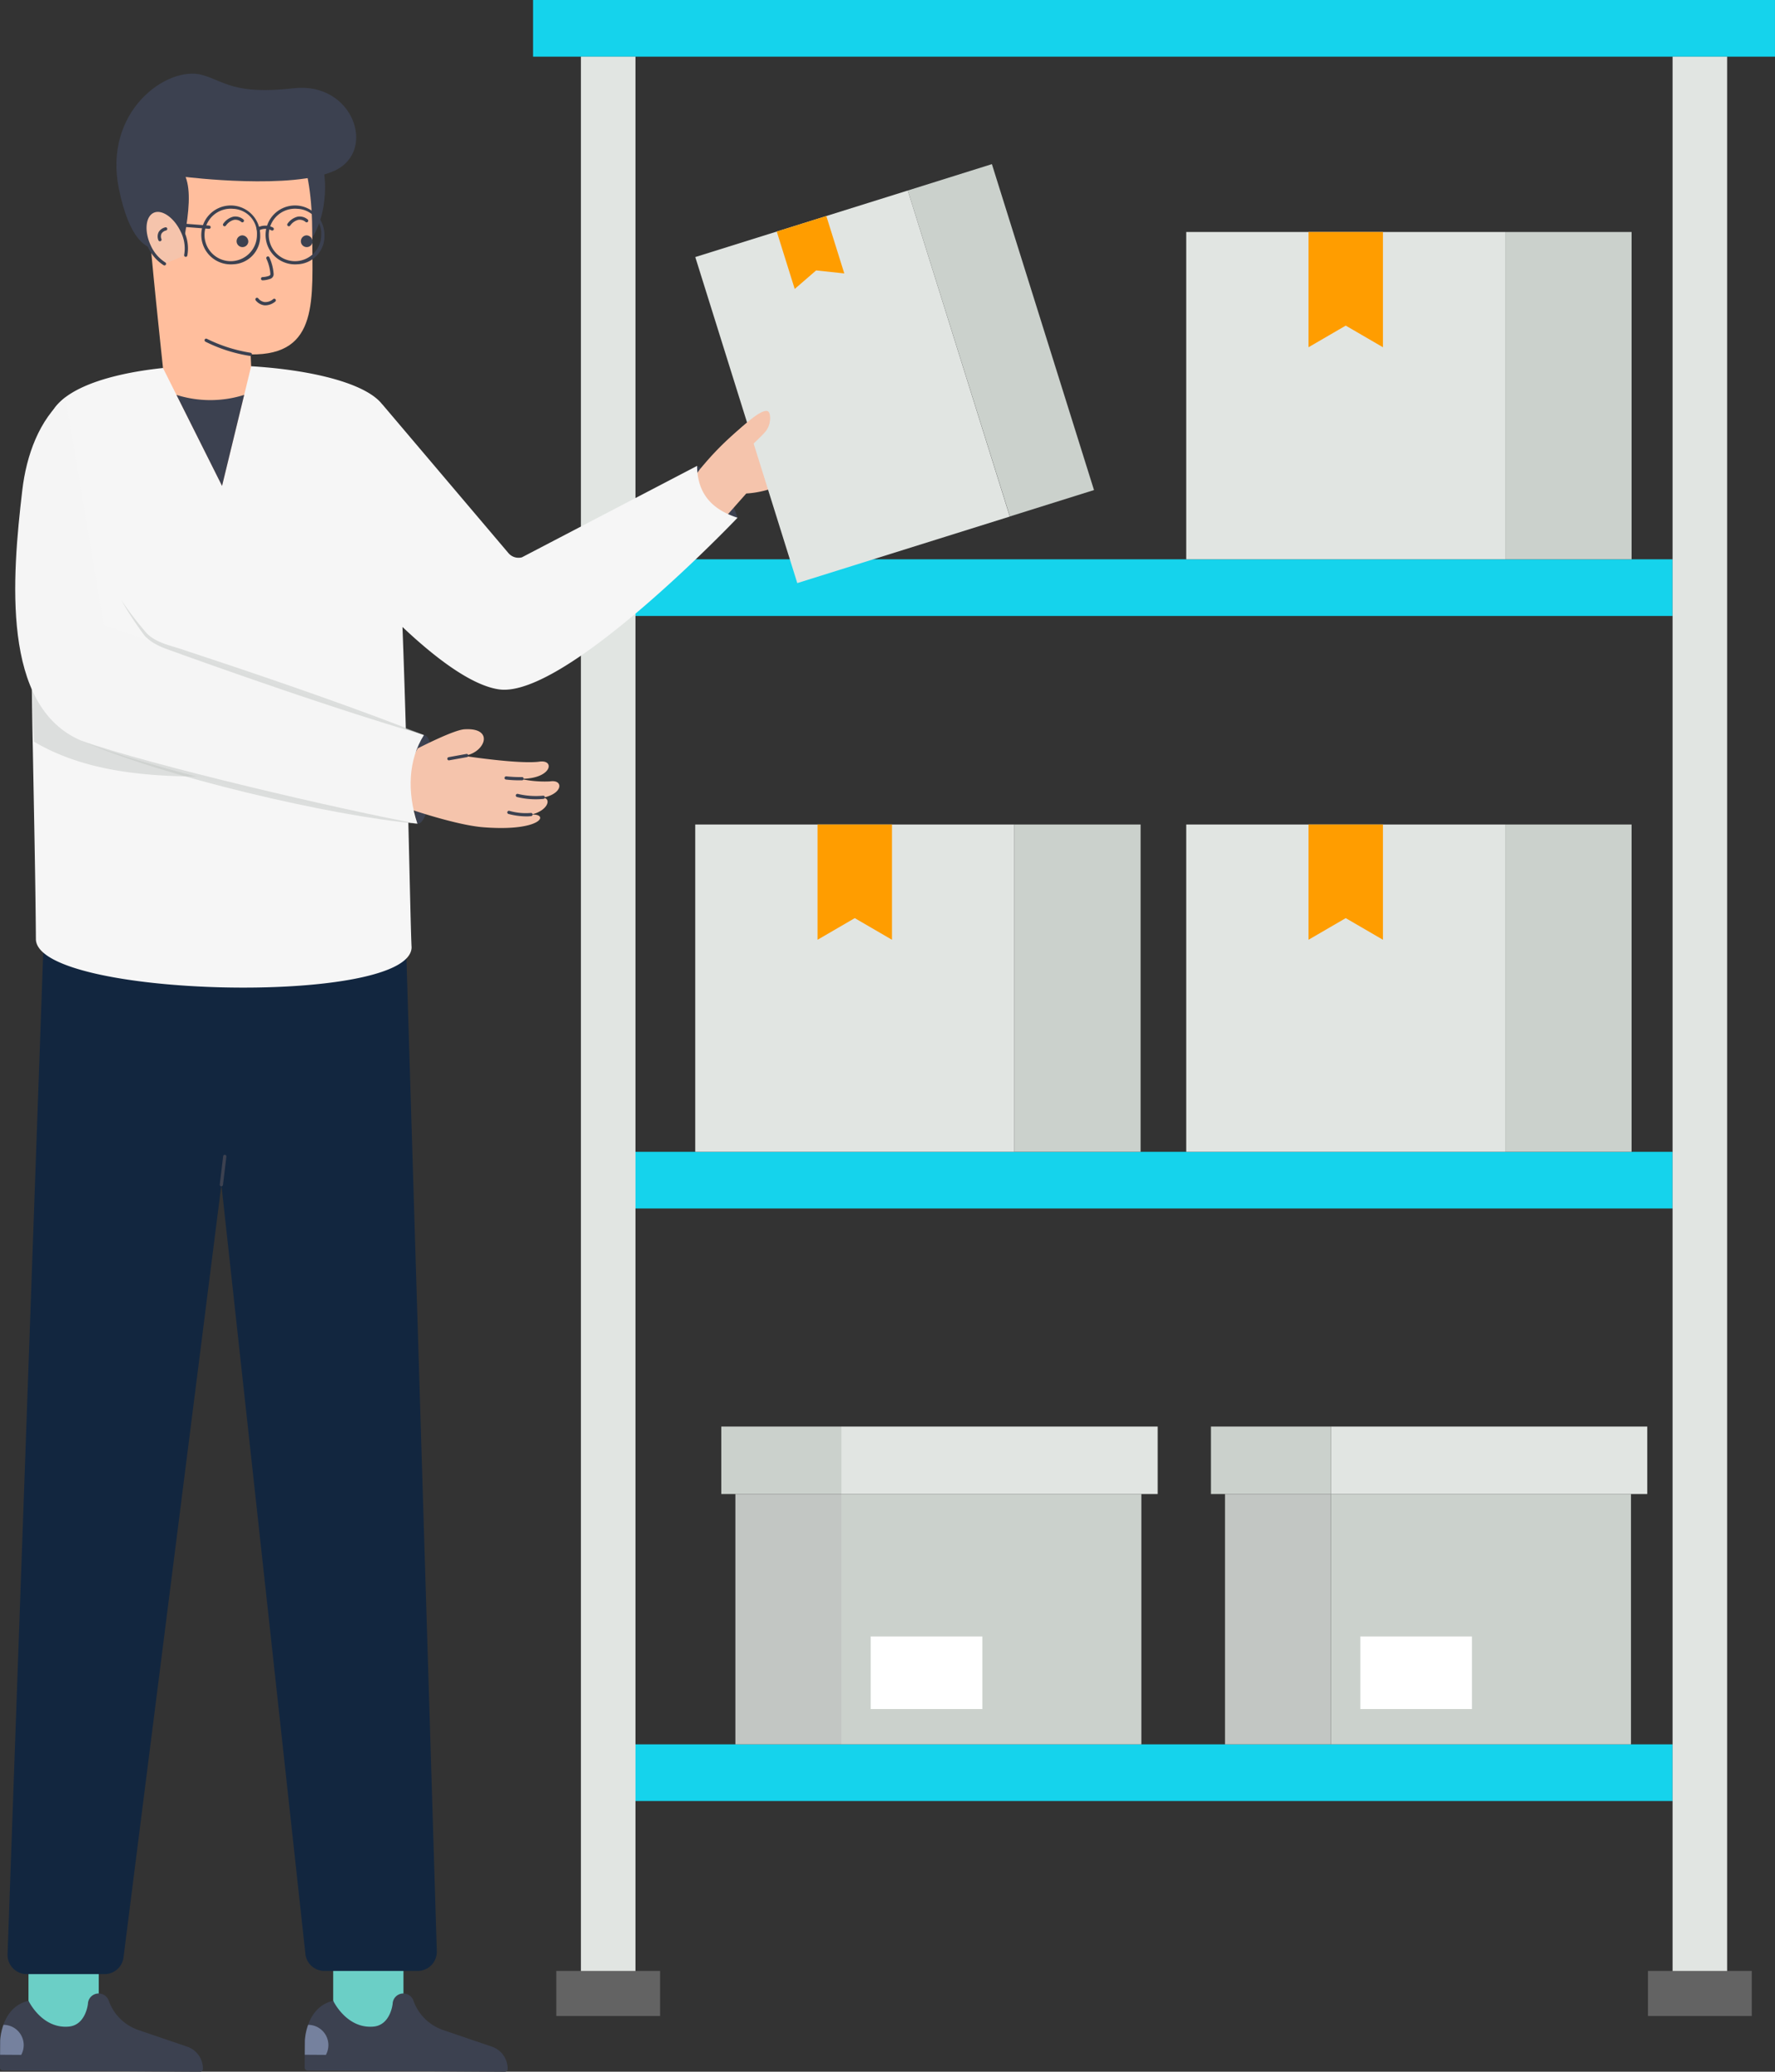 <svg id="Grupo_1034589" data-name="Grupo 1034589" xmlns="http://www.w3.org/2000/svg" xmlns:xlink="http://www.w3.org/1999/xlink" width="295.418" height="344.646" viewBox="0 0 295.418 344.646">
  <rect x="0" y="0" width="295.418" height="344.646" fill="#333333" stroke="none"/>
  <defs>
    <clipPath id="clip-path">
      <rect id="Rectángulo_351019" data-name="Rectángulo 351019" width="295.418" height="344.646" fill="none"/>
    </clipPath>
    <clipPath id="clip-path-3">
      <rect id="Rectángulo_351011" data-name="Rectángulo 351011" width="28.139" height="14.494" fill="none"/>
    </clipPath>
    <clipPath id="clip-path-4">
      <rect id="Rectángulo_351016" data-name="Rectángulo 351016" width="50.376" height="22.452" fill="none"/>
    </clipPath>
    <clipPath id="clip-path-5">
      <rect id="Rectángulo_351017" data-name="Rectángulo 351017" width="55.982" height="13.832" fill="none"/>
    </clipPath>
  </defs>
  <g id="Grupo_1034588" data-name="Grupo 1034588" clip-path="url(#clip-path)">
    <path id="Trazado_738759" data-name="Trazado 738759" d="M0,0H11.695V13.572H0Z" transform="translate(4.741 325.596)" fill="#6bcfc6"/>
    <g id="Grupo_1034587" data-name="Grupo 1034587">
      <g id="Grupo_1034586" data-name="Grupo 1034586" clip-path="url(#clip-path)">
        <path id="Trazado_738717" data-name="Trazado 738717" d="M14.634,4139.374h0a1.779,1.779,0,0,1,1.792-1.768h0a1.779,1.779,0,0,1,1.667,1.186,7.99,7.99,0,0,0,4.956,4.9l8.1,2.758a3.879,3.879,0,0,1,2.629,3.7.482.482,0,0,1-.485.479l-32.824-.209a.482.482,0,0,1-.479-.485l.029-4.456s.149-5.606,4.725-6.658c0,0,2.22,4.709,6.719,4.292,2.8-.261,3.163-3.732,3.163-3.732" transform="translate(0 -3805.975)" fill="#3c4150"/>
        <path id="Trazado_738718" data-name="Trazado 738718" d="M3.98,4205.05a3.374,3.374,0,0,1-.259,2.65l-3.512-.023.017-2.326A9.317,9.317,0,0,1,.77,4202.7a3.375,3.375,0,0,1,3.21,2.351" transform="translate(-0.192 -3865.852)" fill="#75819e"/>
        <rect id="Rectángulo_350988" data-name="Rectángulo 350988" width="11.695" height="13.572" transform="translate(55.454 325.596)" fill="#6bcfc6"/>
        <path id="Trazado_738719" data-name="Trazado 738719" d="M647.358,4139.374h0a1.779,1.779,0,0,1,1.792-1.768h0a1.779,1.779,0,0,1,1.667,1.186,7.991,7.991,0,0,0,4.956,4.9l8.1,2.758a3.879,3.879,0,0,1,2.629,3.7.482.482,0,0,1-.484.479l-32.824-.209a.482.482,0,0,1-.478-.485l.028-4.456s.149-5.606,4.725-6.658c0,0,2.22,4.709,6.719,4.292,2.8-.261,3.163-3.732,3.163-3.732" transform="translate(-582.011 -3805.975)" fill="#3c4150"/>
        <path id="Trazado_738720" data-name="Trazado 738720" d="M636.7,4205.05a3.374,3.374,0,0,1-.259,2.65l-3.512-.023.017-2.326a9.315,9.315,0,0,1,.544-2.652,3.376,3.376,0,0,1,3.21,2.351" transform="translate(-582.203 -3865.852)" fill="#75819e"/>
        <path id="Trazado_738721" data-name="Trazado 738721" d="M21.733,1938.985h60.22l5.176,169.138a3.193,3.193,0,0,1-3.19,3.336h-15.5a3.2,3.2,0,0,1-3.159-2.65c-6.631-60.861-7.188-65.81-14-128.15L34.96,2109.422a3.2,3.2,0,0,1-3.138,2.566H18.894a3.2,3.2,0,0,1-3.2-3.357Z" transform="translate(-14.432 -1783.575)" fill="#12263f"/>
        <path id="Trazado_739601" data-name="Trazado 739601" d="M0,0H206.7V9.427H0Z" transform="translate(88.715)" fill="#15d3ec"/>
        <rect id="Rectángulo_350990" data-name="Rectángulo 350990" width="172.612" height="9.427" transform="translate(105.76 93.043)" fill="#15d3ec"/>
        <rect id="Rectángulo_350991" data-name="Rectángulo 350991" width="172.612" height="9.427" transform="translate(105.76 191.614)" fill="#15d3ec"/>
        <rect id="Rectángulo_350992" data-name="Rectángulo 350992" width="172.612" height="9.427" transform="translate(105.76 290.185)" fill="#15d3ec"/>
        <rect id="Rectángulo_350993" data-name="Rectángulo 350993" width="9.079" height="319.179" transform="translate(278.373 9.429)" fill="#e1e5e2"/>
        <rect id="Rectángulo_350994" data-name="Rectángulo 350994" width="9.079" height="319.179" transform="translate(96.682 9.426)" fill="#e1e5e2"/>
        <rect id="Rectángulo_350995" data-name="Rectángulo 350995" width="21.023" height="54.451" transform="translate(250.523 38.592)" fill="#cbd1cc"/>
        <rect id="Rectángulo_350996" data-name="Rectángulo 350996" width="53.101" height="54.451" transform="translate(197.422 38.592)" fill="#e1e5e2"/>
        <path id="Trazado_738722" data-name="Trazado 738722" d="M2729.516,481.494V500.67l-6.194-3.6-6.194,3.6V481.494Z" transform="translate(-2499.349 -442.902)" fill="#ff9d00"/>
        <rect id="Rectángulo_350997" data-name="Rectángulo 350997" width="21.023" height="54.451" transform="translate(168.812 137.163)" fill="#cbd1cc"/>
        <rect id="Rectángulo_350998" data-name="Rectángulo 350998" width="53.101" height="54.451" transform="translate(115.711 137.163)" fill="#e1e5e2"/>
        <path id="Trazado_738723" data-name="Trazado 738723" d="M1710.042,1711.325V1730.5l-6.194-3.6-6.194,3.6v-19.176Z" transform="translate(-1561.587 -1574.162)" fill="#ff9d00"/>
        <rect id="Rectángulo_350999" data-name="Rectángulo 350999" width="21.023" height="54.451" transform="translate(250.523 137.163)" fill="#cbd1cc"/>
        <rect id="Rectángulo_351000" data-name="Rectángulo 351000" width="53.101" height="54.451" transform="translate(197.422 137.163)" fill="#e1e5e2"/>
        <path id="Trazado_738724" data-name="Trazado 738724" d="M2729.516,1711.325V1730.5l-6.194-3.6-6.194,3.6v-19.176Z" transform="translate(-2499.349 -1574.162)" fill="#ff9d00"/>
        <rect id="Rectángulo_351001" data-name="Rectángulo 351001" width="52.644" height="11.228" transform="translate(140.029 237.318)" fill="#e1e5e2"/>
        <rect id="Rectángulo_351002" data-name="Rectángulo 351002" width="49.931" height="41.639" transform="translate(140.029 248.546)" fill="#cbd1cc"/>
        <rect id="Rectángulo_351003" data-name="Rectángulo 351003" width="19.982" height="11.228" transform="translate(120.048 237.318)" fill="#cbd1cc"/>
        <rect id="Rectángulo_351004" data-name="Rectángulo 351004" width="17.637" height="41.639" transform="translate(122.393 248.546)" fill="#c2c6c3"/>
        <rect id="Rectángulo_351005" data-name="Rectángulo 351005" width="18.582" height="12.076" transform="translate(144.912 272.239)" fill="#fff"/>
        <rect id="Rectángulo_351006" data-name="Rectángulo 351006" width="52.644" height="11.228" transform="translate(221.516 237.318)" fill="#e1e5e2"/>
        <rect id="Rectángulo_351007" data-name="Rectángulo 351007" width="49.931" height="41.639" transform="translate(221.516 248.546)" fill="#cbd1cc"/>
        <rect id="Rectángulo_351008" data-name="Rectángulo 351008" width="19.982" height="11.228" transform="translate(201.534 237.318)" fill="#cbd1cc"/>
        <rect id="Rectángulo_351009" data-name="Rectángulo 351009" width="17.637" height="41.639" transform="translate(203.879 248.546)" fill="#c2c6c3"/>
        <rect id="Rectángulo_351010" data-name="Rectángulo 351010" width="18.582" height="12.076" transform="translate(226.399 272.239)" fill="#fff"/>
        <path id="Trazado_738725" data-name="Trazado 738725" d="M1430.813,968.293l2.442,5.653,5.633,1.652c-1.786-5.322-4.219-7.193-6.734-8.625Z" transform="translate(-1316.133 -889.47)" fill="#3c4150"/>
        <path id="Trazado_738726" data-name="Trazado 738726" d="M1447.543,802c.133,3.488,2.059,5.358,4.975,7.005l3.21-3.626c5.879-.308,12.695-4.6,9.875-7.055,1.324-1.633-.7-2.42-.7-2.42.765-2.078-1.747-2.26-1.747-2.26.544-.429,4.35-3.442,5.8-4.589.993-.925,1.21-2.785.16-2.751a48.521,48.521,0,0,0-20.811,14.7c-.274.331-.525.662-.765.993" transform="translate(-1331.522 -723.283)" fill="#f5c4ac"/>
        <path id="Trazado_738727" data-name="Trazado 738727" d="M65.1,821.337c.2,11.057.447,22.27.52,32.2-.229,9.841,62.29,11.306,62.529,1.465-.215-3.874-.609-29.234-1.517-53.311,5.165,4.884,11.317,9.685,16.035,10.381C153.689,813.7,182.4,783.52,182.4,783.52c-4.063-1.3-6.692-3.835-6.734-8.625l-29.16,15.214a2.2,2.2,0,0,1-2.234-.7l-21.013-24.775v.021c-6.329-8.2-47.2-9.322-54.506.572a21,21,0,0,0-3.429,13.239c-.686,11.036-.52,26.791-.229,42.867" transform="translate(-59.647 -697.392)" fill="#f6f6f6"/>
        <path id="Trazado_738728" data-name="Trazado 738728" d="M841.52,1525.655c2.537.184,1.457,14.935-1.081,14.75l-2.3-10.126Z" transform="translate(-770.962 -1403.373)" fill="#3c4150"/>
        <path id="Trazado_738729" data-name="Trazado 738729" d="M848.138,1517.956s9.167,1.414,12.566.968c2.731-.424,2.09,2.965-3.2,2.842a18.631,18.631,0,0,0,4.986.439c2.295-.356,2.2,2.037-1.128,2.7,1.449.159.747,2.241-2.072,2.838l-.029-.015-.131.042c.044-.014.116-.013.16-.027,3.18-.3,2.036,2.885-7.955,2.086-4.494-.359-12.6-3.12-13.162-3.372a17.6,17.6,0,0,1,.527-5.087,13.746,13.746,0,0,1,1.814-4.683.032.032,0,0,1,.044-.014c.233-.1,5.873-3.016,7.686-3.134,5.169-.335,3.417,4.01-.1,4.415" transform="translate(-770.962 -1392.213)" fill="#f5c4ac"/>
        <path id="Trazado_738730" data-name="Trazado 738730" d="M1047.863,1611.9a.271.271,0,0,1-.237-.3.292.292,0,0,1,.3-.237,20.65,20.65,0,0,0,2.6.124.254.254,0,0,1,.279.258.268.268,0,0,1-.258.279,20.334,20.334,0,0,1-2.687-.124" transform="translate(-963.657 -1482.213)" fill="#3c4150"/>
        <path id="Trazado_738731" data-name="Trazado 738731" d="M1071.234,1648.222a.272.272,0,0,1-.195-.329.285.285,0,0,1,.331-.192,12.849,12.849,0,0,0,4.207.3h.031a.268.268,0,0,1,.268.237.272.272,0,0,1-.237.3,12.965,12.965,0,0,1-4.407-.318" transform="translate(-985.187 -1515.632)" fill="#3c4150"/>
        <path id="Trazado_738732" data-name="Trazado 738732" d="M1056.49,1683.805a11.819,11.819,0,0,1-2.971-.405.272.272,0,0,1-.195-.328.287.287,0,0,1,.332-.192,10.018,10.018,0,0,0,3.571.35.263.263,0,0,1,.3.229.269.269,0,0,1-.231.3,5.709,5.709,0,0,1-.81.045" transform="translate(-968.892 -1547.991)" fill="#3c4150"/>
        <path id="Trazado_738733" data-name="Trazado 738733" d="M929.164,1565.866a.265.265,0,0,1-.263-.221.269.269,0,0,1,.216-.313l2.961-.537a.27.27,0,0,1,.095.531l-3.008.539" transform="translate(-854.445 -1439.373)" fill="#3c4150"/>
        <g id="Grupo_1034579" data-name="Grupo 1034579" transform="translate(5.3 114.702)" opacity="0.5">
          <g id="Grupo_1034578" data-name="Grupo 1034578">
            <g id="Grupo_1034577" data-name="Grupo 1034577" clip-path="url(#clip-path-3)">
              <path id="Trazado_738734" data-name="Trazado 738734" d="M66.131,1431.085l.349,8.679c8.136,4.789,17.777,5.772,27.79,5.815l-22.8-11.111a58.417,58.417,0,0,0-5.34-3.384" transform="translate(-66.131 -1431.085)" fill="#c2c6c3"/>
            </g>
          </g>
        </g>
        <path id="Trazado_738735" data-name="Trazado 738735" d="M456.593,2402.152h-.032a.273.273,0,0,1-.237-.3l.563-4.7a.268.268,0,0,1,.268-.236h.032a.273.273,0,0,1,.237.3l-.563,4.7a.268.268,0,0,1-.268.236" transform="translate(-419.749 -2204.801)" fill="#3c4150"/>
        <path id="Trazado_738736" data-name="Trazado 738736" d="M39.926,824.871c-4.4,3.721-6.493,9.671-7.17,15.4-1.725,14.58-3.5,36.06,9.779,41.682C52.791,886.3,80.746,892.876,93.777,895.1c1.954.333,3.564.572,4.739.686C96.76,890.507,97,885.145,99.6,881.039L46.328,862.76" transform="translate(-29.041 -758.757)" fill="#f5f5f5"/>
        <path id="Trazado_738737" data-name="Trazado 738737" d="M521.7,258.121c0,6.307-2.99,11.417-6.675,11.417s-6.681-5.11-6.681-11.417,2.991-11.417,6.681-11.417,6.675,5.11,6.675,11.417" transform="translate(-467.601 -226.931)" fill="#3c4150"/>
        <path id="Trazado_738738" data-name="Trazado 738738" d="M326.786,263.91l.084,1.973-4.841,19.9L312.2,266.174s-2.287-21.273-2.287-23.767c0,0-.677-20.169,15.568-19.588,8.959.321,11.56,9.694,11.56,21.063,0,10.813,1.246,20.2-10.258,20.028" transform="translate(-285.072 -204.948)" fill="#ffbe9d"/>
        <path id="Trazado_738739" data-name="Trazado 738739" d="M366.437,819.637l7.586,15.14,3.683-15.14a18.747,18.747,0,0,1-11.27,0" transform="translate(-337.067 -753.943)" fill="#3c4150"/>
        <path id="Trazado_738740" data-name="Trazado 738740" d="M278.1,168.969c6.992-3.29,3-14.829-6.92-13.678s-11.61-1.25-15.263-2.234c-5.712-1.539-16.477,6.006-13.778,19.027,3.4,16.407,10.954,7.678,10.954,7.678.672-3.851,1.03-7.395.139-9.718,0,0,17.877,2.215,24.868-1.075" transform="translate(-222.339 -140.608)" fill="#3c4150"/>
        <path id="Trazado_738741" data-name="Trazado 738741" d="M432.394,705.73h-.026a25.156,25.156,0,0,1-7.441-2.372.273.273,0,0,1-.121-.36.264.264,0,0,1,.363-.118,25.193,25.193,0,0,0,7.252,2.314.273.273,0,0,1,.242.3.27.27,0,0,1-.268.239" transform="translate(-390.733 -646.514)" fill="#3c4150"/>
        <path id="Trazado_738742" data-name="Trazado 738742" d="M542.031,536.165a.269.269,0,0,1-.021-.536,3.764,3.764,0,0,0,1.046-.189c.295-.116.289-.218.279-.386a7.26,7.26,0,0,0-.657-2.485.271.271,0,0,1,.137-.355.264.264,0,0,1,.358.134,7.9,7.9,0,0,1,.7,2.669.822.822,0,0,1-.615.923,4.112,4.112,0,0,1-1.2.226Z" transform="translate(-498.34 -489.531)" fill="#3c4150"/>
        <path id="Trazado_738743" data-name="Trazado 738743" d="M531.907,619.194a1.838,1.838,0,0,1-.289-.021,2.2,2.2,0,0,1-1.367-.826.271.271,0,0,1,.442-.313,1.652,1.652,0,0,0,1.015.607,1.99,1.99,0,0,0,1.478-.5.268.268,0,1,1,.326.426,2.645,2.645,0,0,1-1.6.623" transform="translate(-487.706 -568.394)" fill="#3c4150"/>
        <path id="Trazado_738744" data-name="Trazado 738744" d="M533.308,469.161a.267.267,0,0,1-.242-.147.276.276,0,0,1,.121-.363,2.765,2.765,0,0,1,2.55,0,.27.27,0,0,1,.126.36.273.273,0,0,1-.358.124,2.2,2.2,0,0,0-2.077,0,.27.27,0,0,1-.121.026" transform="translate(-490.316 -430.802)" fill="#3c4150"/>
        <path id="Trazado_738745" data-name="Trazado 738745" d="M381.886,464.96h-.021l-4.281-.331a.27.27,0,0,1-.247-.289.265.265,0,0,1,.268-.247h.021l4.281.331a.27.27,0,0,1,.247.289.265.265,0,0,1-.268.247" transform="translate(-347.093 -426.895)" fill="#3c4150"/>
        <path id="Trazado_738746" data-name="Trazado 738746" d="M433.717,436.488a4.9,4.9,0,1,1,4.486-4.883,4.669,4.669,0,0,1-4.486,4.883m0-9.227a4.365,4.365,0,1,0,3.949,4.344,4.132,4.132,0,0,0-3.949-4.344" transform="translate(-394.901 -392.523)" fill="#3c4150"/>
        <path id="Trazado_738747" data-name="Trazado 738747" d="M493.372,489.622a.976.976,0,1,1-.967-1.106,1.044,1.044,0,0,1,.967,1.106" transform="translate(-452.049 -449.361)" fill="#3c4150"/>
        <path id="Trazado_738748" data-name="Trazado 738748" d="M463.226,450.965a.243.243,0,0,1-.147-.045.268.268,0,0,1-.079-.371,2.908,2.908,0,0,1,1.7-1.186,2.084,2.084,0,0,1,1.651.46.27.27,0,0,1-.326.431,1.52,1.52,0,0,0-1.231-.36,2.393,2.393,0,0,0-1.341.952.272.272,0,0,1-.226.118" transform="translate(-425.851 -413.321)" fill="#3c4150"/>
        <path id="Trazado_738749" data-name="Trazado 738749" d="M567.173,436.488a4.9,4.9,0,1,1,4.486-4.883,4.669,4.669,0,0,1-4.486,4.883m0-9.227a4.365,4.365,0,1,0,3.949,4.344,4.132,4.132,0,0,0-3.949-4.344" transform="translate(-517.66 -392.523)" fill="#3c4150"/>
        <path id="Trazado_738750" data-name="Trazado 738750" d="M626.834,489.622a.976.976,0,1,1-.967-1.106,1.043,1.043,0,0,1,.967,1.106" transform="translate(-574.814 -449.361)" fill="#3c4150"/>
        <path id="Trazado_738751" data-name="Trazado 738751" d="M596.683,450.965a.244.244,0,0,1-.147-.045.268.268,0,0,1-.079-.371,2.908,2.908,0,0,1,1.7-1.186,2.084,2.084,0,0,1,1.651.46.27.27,0,0,1-.326.431,1.515,1.515,0,0,0-1.231-.36,2.393,2.393,0,0,0-1.341.952.272.272,0,0,1-.226.118" transform="translate(-548.612 -413.321)" fill="#3c4150"/>
        <path id="Trazado_738752" data-name="Trazado 738752" d="M307.761,443.91a6.408,6.408,0,0,0-.615-4.056c-1.171-2.489-3.338-3.938-4.846-3.235s-1.771,3.294-.6,5.8a6.648,6.648,0,0,0,2.518,2.928" transform="translate(-276.851 -401.461)" fill="#f5c4ac"/>
        <path id="Trazado_738753" data-name="Trazado 738753" d="M301.057,442.483a.255.255,0,0,1-.137-.037A6.928,6.928,0,0,1,298.3,439.4c-1.246-2.658-.925-5.359.726-6.15s3.955.7,5.206,3.36a6.646,6.646,0,0,1,.636,4.231.27.27,0,1,1-.526-.121,6.138,6.138,0,0,0-.594-3.878c-1.115-2.359-3.176-3.739-4.491-3.105-1.357.649-1.572,3.09-.473,5.438a6.453,6.453,0,0,0,2.414,2.811.271.271,0,0,1,.095.368.263.263,0,0,1-.231.131" transform="translate(-273.69 -398.331)" fill="#3c4150"/>
        <path id="Trazado_738754" data-name="Trazado 738754" d="M327.8,474.01a.28.28,0,0,1-.258-.181,1.642,1.642,0,0,1,.063-1.383,1.753,1.753,0,0,1,1.094-.757.259.259,0,0,1,.316.208.266.266,0,0,1-.21.318,1.226,1.226,0,0,0-.731.5,1.1,1.1,0,0,0-.016.936.271.271,0,0,1-.174.342.236.236,0,0,1-.084.013" transform="translate(-301.182 -433.87)" fill="#3c4150"/>
        <rect id="Rectángulo_351012" data-name="Rectángulo 351012" width="14.672" height="56.835" transform="matrix(0.954, -0.299, 0.299, 0.954, 151.086, 31.692)" fill="#cbd1cc"/>
        <rect id="Rectángulo_351013" data-name="Rectángulo 351013" width="37.06" height="56.835" transform="translate(115.718 42.763) rotate(-17.38)" fill="#e1e5e2"/>
        <path id="Trazado_738755" data-name="Trazado 738755" d="M1621.178,448.361l2.989,9.551-4.686-.5-3.565,3.082-2.99-9.551Z" transform="translate(-1483.65 -412.425)" fill="#ff9d00"/>
        <path id="Trazado_738756" data-name="Trazado 738756" d="M1458.456,864.942c4.289-3.088,2.742-6.425,2.742-6.425s1.7-1.6,2.183-2.2c.935-1.154.894-2.931.443-3.3-1.62-1.312-11.462,9.732-11.462,9.732" transform="translate(-1335.954 -784.554)" fill="#f5c4ac"/>
        <rect id="Rectángulo_351014" data-name="Rectángulo 351014" width="17.277" height="7.497" transform="translate(92.583 327.88)" fill="#636363"/>
        <rect id="Rectángulo_351015" data-name="Rectángulo 351015" width="17.277" height="7.497" transform="translate(274.274 327.88)" fill="#636363"/>
        <g id="Grupo_1034582" data-name="Grupo 1034582" transform="translate(20.18 99.83)" opacity="0.5">
          <g id="Grupo_1034581" data-name="Grupo 1034581">
            <g id="Grupo_1034580" data-name="Grupo 1034580" clip-path="url(#clip-path-4)">
              <path id="Trazado_738757" data-name="Trazado 738757" d="M302.152,1267.992c-16.624-4.84-38.232-12.679-40.131-13.333-2.119-.854-4.631-1.35-6.353-3.191a56.583,56.583,0,0,1-3.891-5.928,57.244,57.244,0,0,0,4.257,5.548c1.644,1.63,4.032,2.005,6.256,2.787,2.056.7,23.763,7.728,39.863,14.116" transform="translate(-251.776 -1245.541)" fill="#c2c6c3"/>
            </g>
          </g>
        </g>
        <g id="Grupo_1034585" data-name="Grupo 1034585" transform="translate(13.493 123.197)" opacity="0.5">
          <g id="Grupo_1034584" data-name="Grupo 1034584">
            <g id="Grupo_1034583" data-name="Grupo 1034583" clip-path="url(#clip-path-5)">
              <path id="Trazado_738758" data-name="Trazado 738758" d="M168.347,1537.074c11.377,4.078,44.187,11.691,55.982,13.831-14.241-1.236-42.749-7.935-55.982-13.831" transform="translate(-168.347 -1537.073)" fill="#c2c6c3"/>
            </g>
          </g>
        </g>
      </g>
    </g>
  </g>
</svg>
